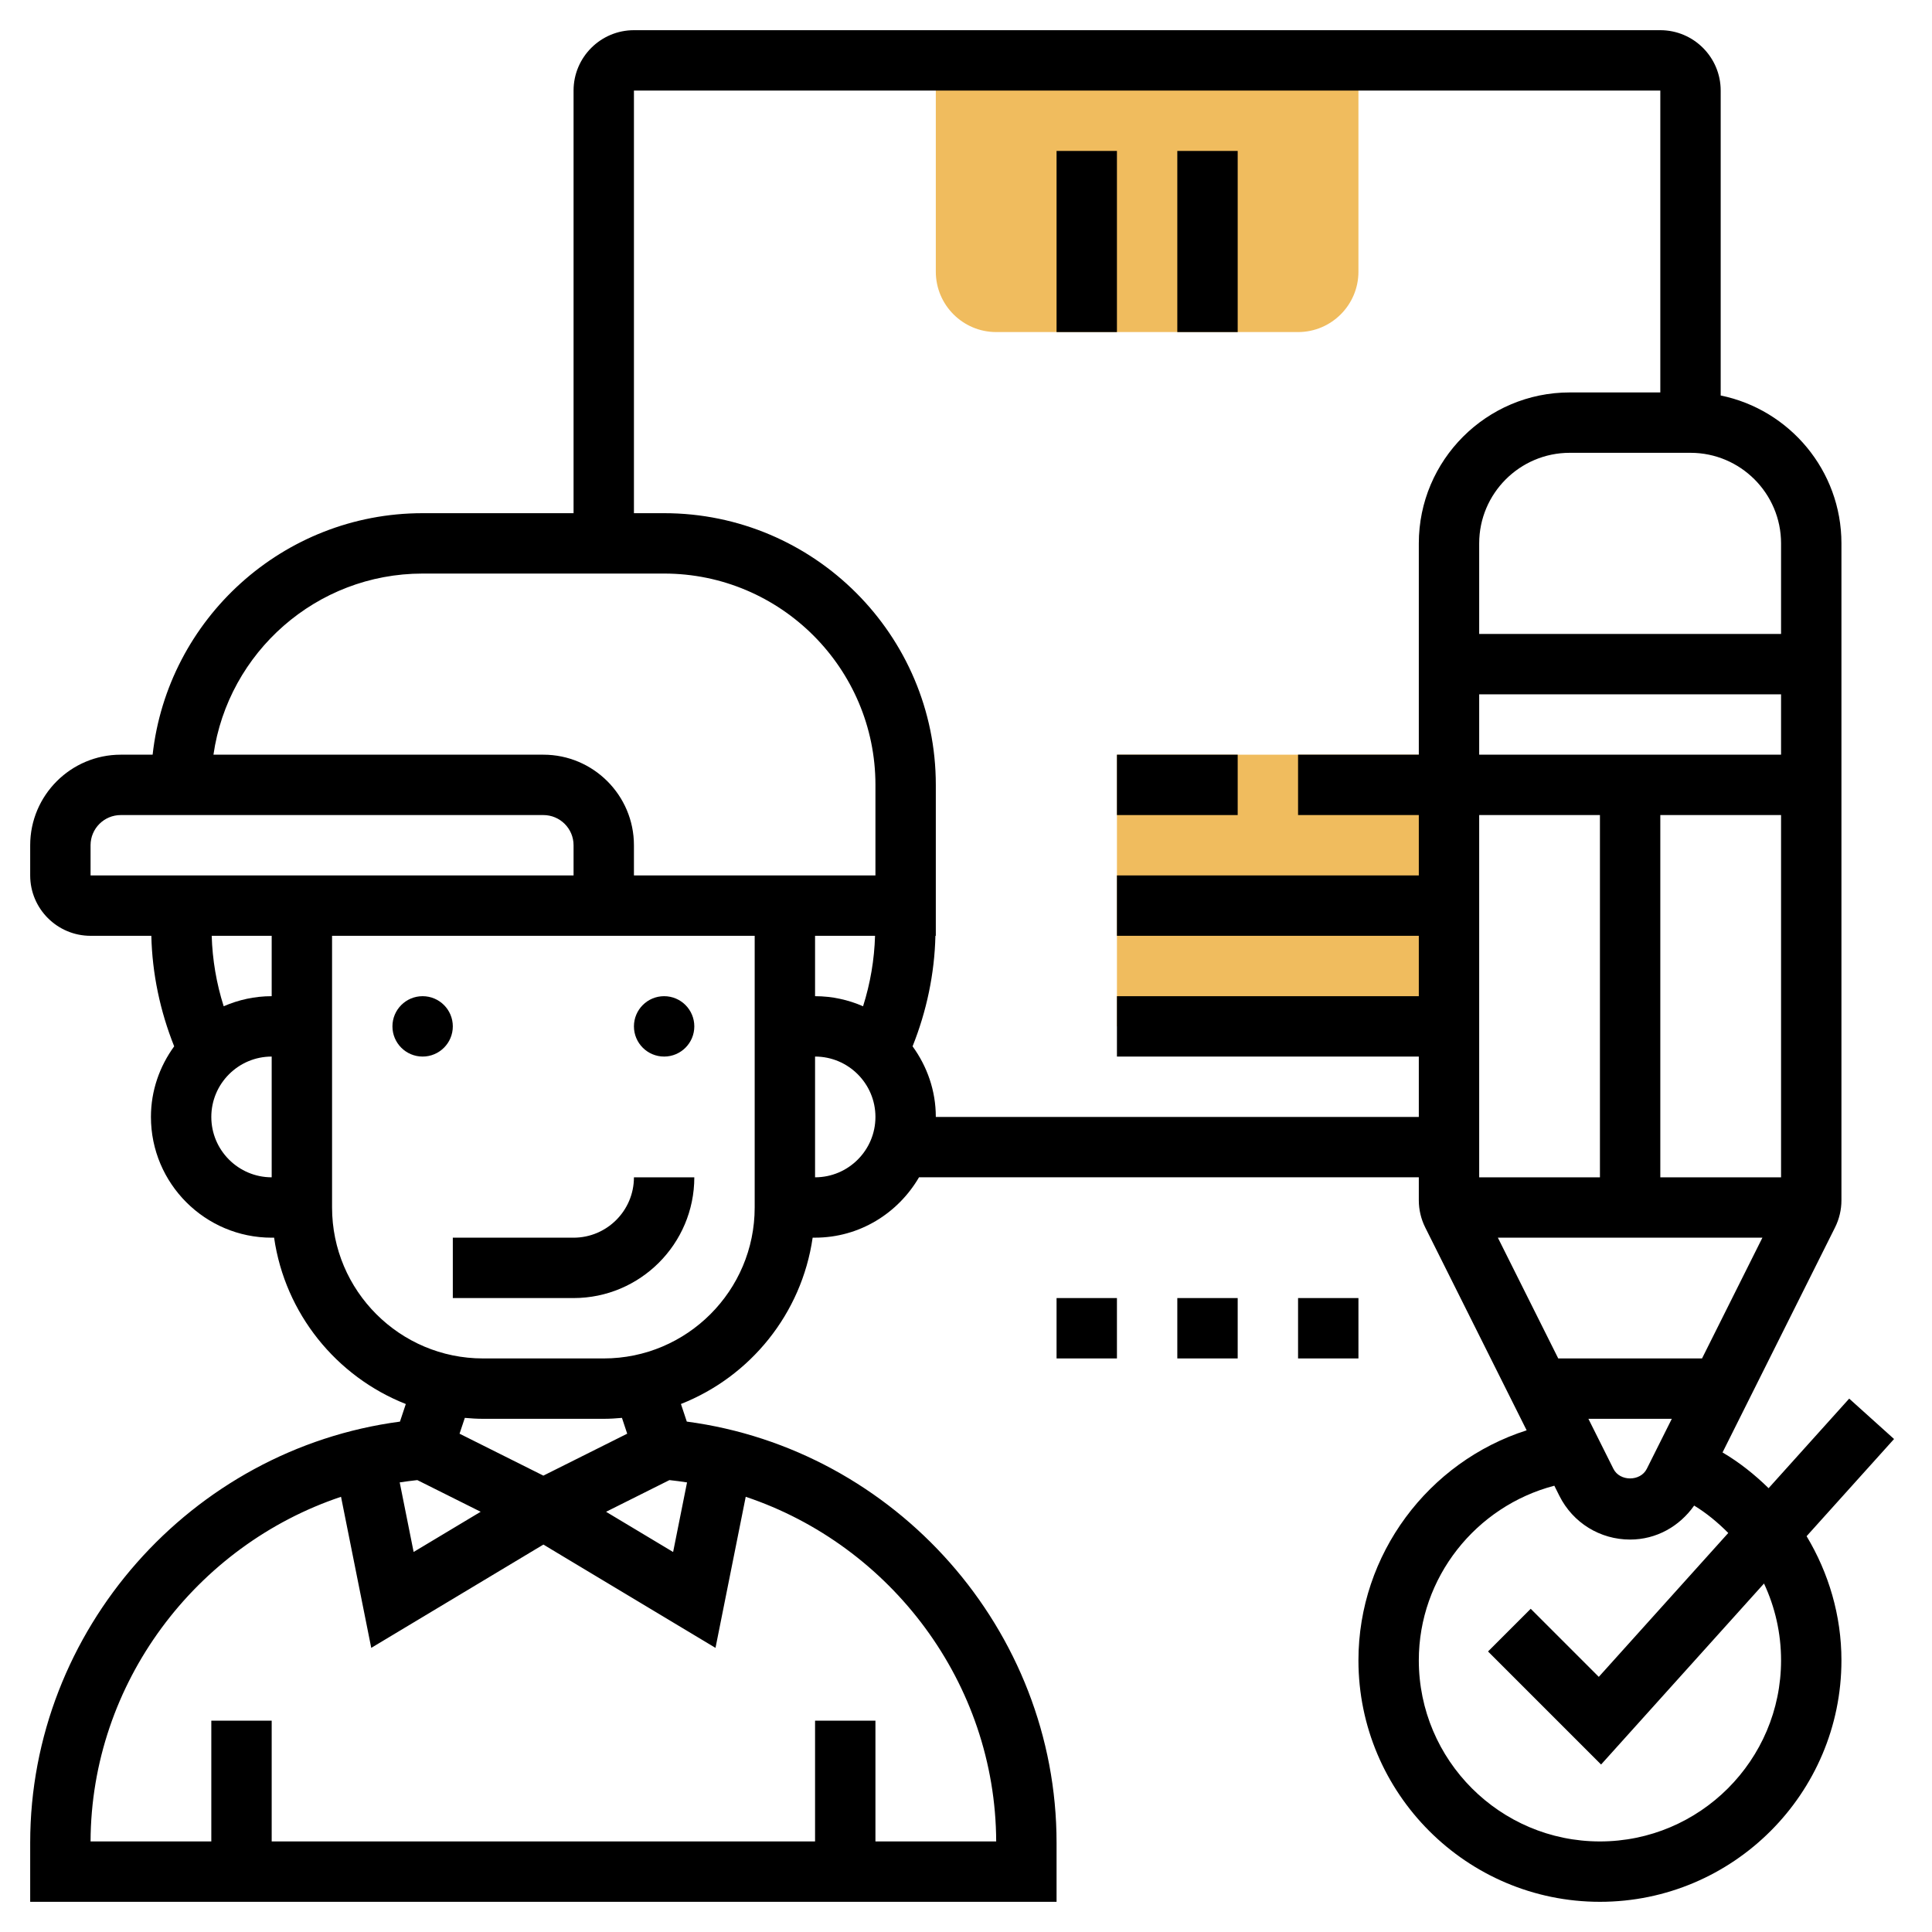 <svg id="_x33_0" enable-background="new 0 0 64 64" height="512" viewBox="0 0 64 64" width="512" xmlns="http://www.w3.org/2000/svg"><g><g><path d="m37 25h11v9h-11z" fill="#f0bc5e"/></g><g><g><path d="m43 11h-10c-1.103 0-2-.897-2-2v-7h14v7c0 1.103-.897 2-2 2z" fill="#f0bc5e"/></g></g><g><circle cx="14" cy="34" r="1"/><circle cx="22" cy="34" r="1"/><path d="m19 41h-4v2h4c2.206 0 4-1.794 4-4h-2c0 1.103-.897 2-2 2z"/><path d="m62.743 47.669-1.486-1.338-2.67 2.967c-.458-.448-.962-.852-1.526-1.184l3.728-7.456c.138-.276.211-.586.211-.894v-21.764c0-2.414-1.721-4.434-4-4.899v-10.101c0-1.103-.897-2-2-2h-34c-1.103 0-2 .897-2 2v14h-5c-4.625 0-8.445 3.506-8.944 8h-1.056c-1.654 0-3 1.346-3 3v1c0 1.103.897 2 2 2h2.013c.029 1.252.291 2.497.757 3.661-.479.659-.77 1.463-.77 2.339 0 2.206 1.794 4 4 4h.08c.363 2.517 2.065 4.603 4.363 5.51l-.194.583c-6.919.916-12.249 6.907-12.249 13.949v1.958h34v-1.958c0-7.042-5.33-13.033-12.249-13.95l-.194-.583c2.298-.906 4-2.992 4.363-5.51h.08c1.474 0 2.75-.81 3.444-2h16.556v.764c0 .309.073.618.211.895l3.361 6.723c-3.254 1.04-5.572 4.106-5.572 7.619 0 4.411 3.589 8 8 8s8-3.589 8-8c0-1.486-.423-2.894-1.154-4.112zm-13.743-24.669h10v2h-10zm6 16v-12h4v12zm-2-12v12h-4v-12zm5.382 14-2 4h-4.763l-2-4zm-3.001 6-.829 1.657c-.211.424-.895.423-1.105.001l-.829-1.658zm3.619-29v3h-10v-3c0-1.654 1.346-3 3-3h4c1.654 0 3 1.346 3 3zm-45 1h8c3.859 0 7 3.141 7 7v3h-8v-1c0-1.654-1.346-3-3-3h-10.929c.487-3.388 3.408-6 6.929-6zm14.59 14.334c-.488-.213-1.024-.334-1.59-.334v-2h1.987c-.023.791-.157 1.578-.397 2.334zm-25.59-5.334c0-.552.448-1 1-1h14c.552 0 1 .448 1 1v1h-16zm6 3v2c-.566 0-1.102.121-1.59.334-.24-.756-.374-1.543-.397-2.334zm-2 6c0-1.103.897-2 2-2v4c-1.103 0-2-.897-2-2zm15.176 12.03c.196.021.39.047.583.077l-.461 2.305-2.221-1.332zm-8.352 0 2.099 1.049-2.221 1.332-.461-2.305c.193-.028.387-.055.583-.076zm19.176 11.97h-4v-4h-2v4h-18v-4h-2v4h-4c.019-5.248 3.489-9.807 8.297-11.417l1.001 5.005 5.702-3.422 5.702 3.422 1.001-5.005c4.808 1.61 8.278 6.169 8.297 11.417zm-12.223-13.507-2.777 1.389-2.777-1.389.175-.524c.198.018.399.031.602.031h4c.203 0 .404-.013.603-.031zm-.777-2.493h-4c-2.757 0-5-2.243-5-5v-9h14v9c0 2.757-2.243 5-5 5zm7-6v-4c1.103 0 2 .897 2 2s-.897 2-2 2zm4-2c0-.876-.291-1.68-.77-2.339.466-1.163.728-2.409.757-3.661h.013v-.236-.764-4c0-4.963-4.037-9-9-9h-1v-14h34v10h-3c-2.757 0-5 2.243-5 5v7h-4v2h4v2h-10v2h10v2h-10v2h10v2zm28 18c0 3.309-2.691 6-6 6s-6-2.691-6-6c0-2.744 1.892-5.105 4.489-5.784l.169.338c.447.891 1.345 1.446 2.342 1.446.864 0 1.635-.434 2.121-1.126.419.255.791.567 1.13.908l-4.289 4.766-2.255-2.255-1.414 1.414 3.745 3.745 5.397-5.996c.365.78.565 1.645.565 2.544z"/><path d="m35 5h2v6h-2z"/><path d="m39 5h2v6h-2z"/><path d="m37 25h4v2h-4z"/><path d="m43 43h2v2h-2z"/><path d="m39 43h2v2h-2z"/><path d="m35 43h2v2h-2z"/></g></g></svg>